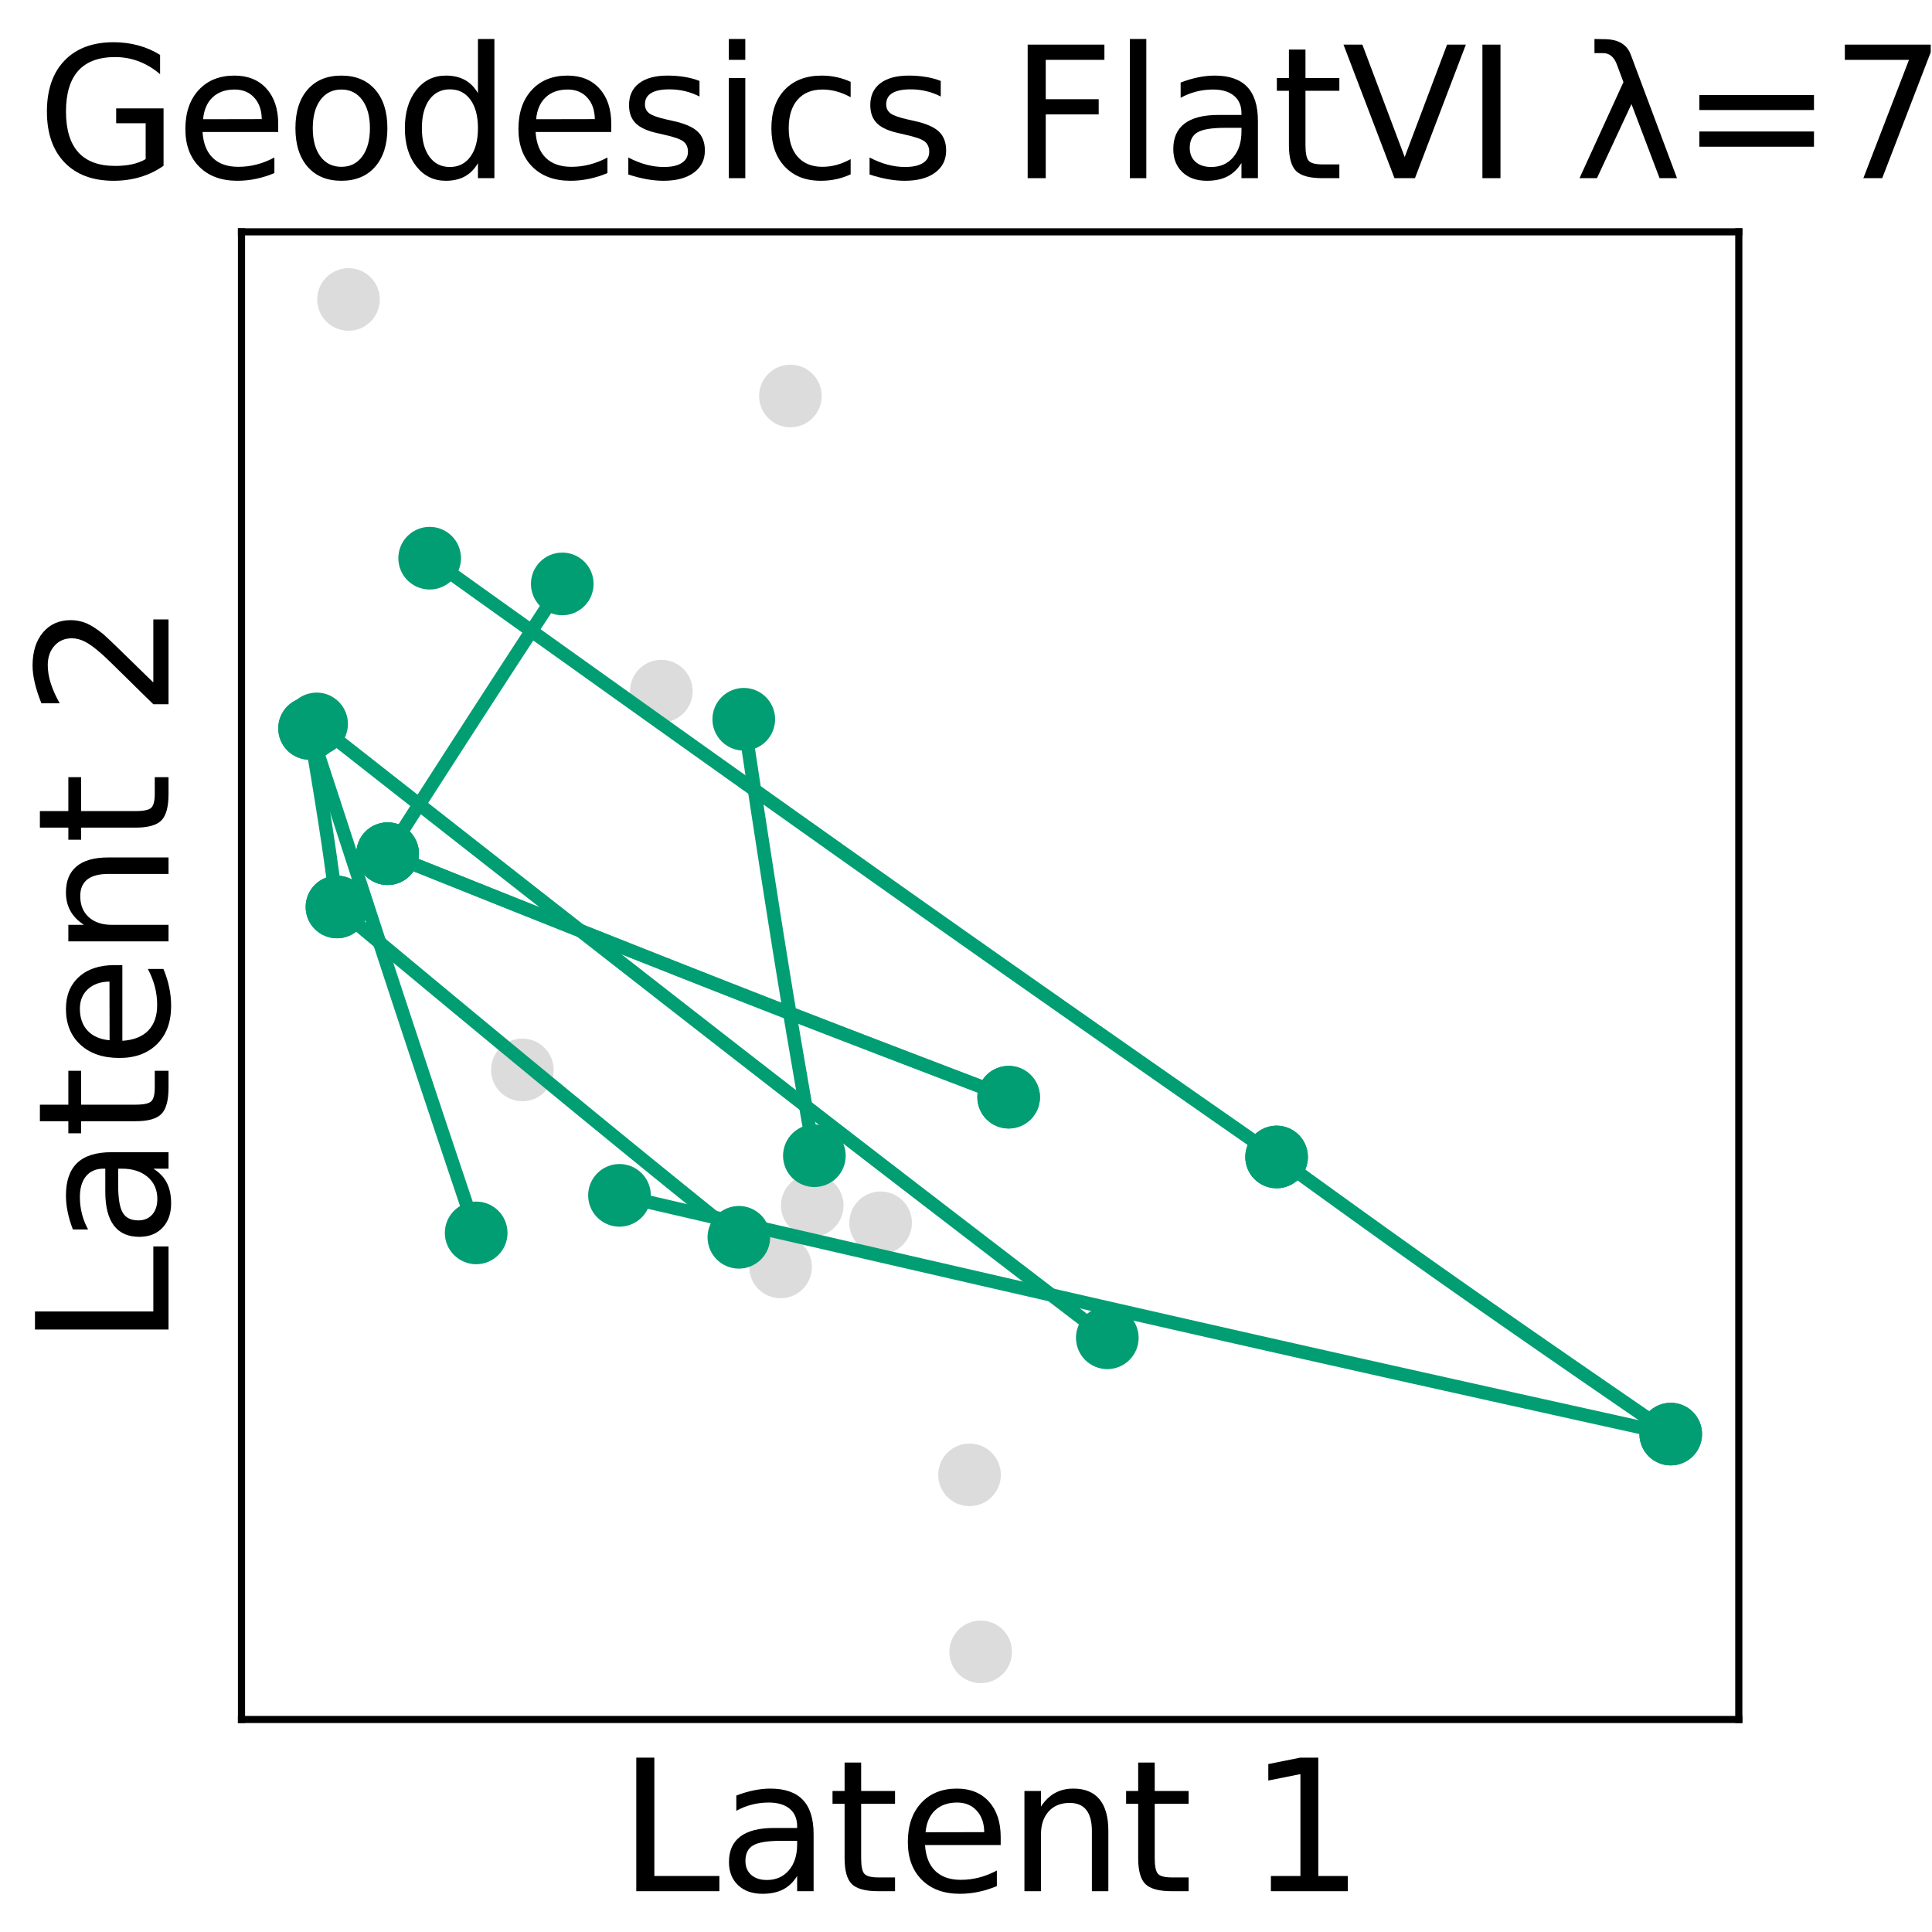 <?xml version="1.0" encoding="utf-8" standalone="no"?>
<!DOCTYPE svg PUBLIC "-//W3C//DTD SVG 1.1//EN"
  "http://www.w3.org/Graphics/SVG/1.1/DTD/svg11.dtd">
<svg xmlns:xlink="http://www.w3.org/1999/xlink" width="216pt" height="216pt" viewBox="0 0 216 216" xmlns="http://www.w3.org/2000/svg" version="1.1">
 <defs>
  <style type="text/css">*{stroke-linejoin: round; stroke-linecap: butt}</style>
 </defs>
 <g id="figure_1">
  <g id="patch_1">
   <path d="M 0 216 
L 216 216 
L 216 0 
L 0 0 
z
" style="fill: #ffffff"/>
  </g>
  <g id="axes_1">
   <g id="patch_2">
    <path d="M 27 192.24 
L 194.4 192.24 
L 194.4 25.92 
L 27 25.92 
z
" style="fill: #ffffff"/>
   </g>
   <g id="PathCollection_1">
    <defs>
     <path id="m17b7e78925" d="M 0 3 
C 0.796 3 1.559 2.684 2.121 2.121 
C 2.684 1.559 3 0.796 3 0 
C 3 -0.796 2.684 -1.559 2.121 -2.121 
C 1.559 -2.684 0.796 -3 0 -3 
C -0.796 -3 -1.559 -2.684 -2.121 -2.121 
C -2.684 -1.559 -3 -0.796 -3 0 
C -3 0.796 -2.684 1.559 -2.121 2.121 
C -1.559 2.684 -0.796 3 0 3 
z
" style="stroke: #dcdcdc"/>
    </defs>
    <g clip-path="url(#p61f787ba30)">
     <use xlink:href="#m17b7e78925" x="53.237" y="137.839" style="fill: #dcdcdc; stroke: #dcdcdc"/>
     <use xlink:href="#m17b7e78925" x="35.397" y="80.936" style="fill: #dcdcdc; stroke: #dcdcdc"/>
     <use xlink:href="#m17b7e78925" x="62.862" y="65.282" style="fill: #dcdcdc; stroke: #dcdcdc"/>
     <use xlink:href="#m17b7e78925" x="37.673" y="101.4" style="fill: #dcdcdc; stroke: #dcdcdc"/>
     <use xlink:href="#m17b7e78925" x="112.767" y="122.667" style="fill: #dcdcdc; stroke: #dcdcdc"/>
     <use xlink:href="#m17b7e78925" x="43.336" y="95.443" style="fill: #dcdcdc; stroke: #dcdcdc"/>
     <use xlink:href="#m17b7e78925" x="83.154" y="80.414" style="fill: #dcdcdc; stroke: #dcdcdc"/>
     <use xlink:href="#m17b7e78925" x="48.037" y="62.406" style="fill: #dcdcdc; stroke: #dcdcdc"/>
     <use xlink:href="#m17b7e78925" x="58.402" y="119.619" style="fill: #dcdcdc; stroke: #dcdcdc"/>
     <use xlink:href="#m17b7e78925" x="34.609" y="81.435" style="fill: #dcdcdc; stroke: #dcdcdc"/>
     <use xlink:href="#m17b7e78925" x="90.812" y="134.772" style="fill: #dcdcdc; stroke: #dcdcdc"/>
     <use xlink:href="#m17b7e78925" x="123.798" y="149.567" style="fill: #dcdcdc; stroke: #dcdcdc"/>
     <use xlink:href="#m17b7e78925" x="88.368" y="44.273" style="fill: #dcdcdc; stroke: #dcdcdc"/>
     <use xlink:href="#m17b7e78925" x="38.965" y="33.48" style="fill: #dcdcdc; stroke: #dcdcdc"/>
     <use xlink:href="#m17b7e78925" x="91.049" y="129.213" style="fill: #dcdcdc; stroke: #dcdcdc"/>
     <use xlink:href="#m17b7e78925" x="142.725" y="129.351" style="fill: #dcdcdc; stroke: #dcdcdc"/>
     <use xlink:href="#m17b7e78925" x="109.641" y="184.68" style="fill: #dcdcdc; stroke: #dcdcdc"/>
     <use xlink:href="#m17b7e78925" x="87.27" y="141.647" style="fill: #dcdcdc; stroke: #dcdcdc"/>
     <use xlink:href="#m17b7e78925" x="98.457" y="136.711" style="fill: #dcdcdc; stroke: #dcdcdc"/>
     <use xlink:href="#m17b7e78925" x="108.395" y="164.89" style="fill: #dcdcdc; stroke: #dcdcdc"/>
     <use xlink:href="#m17b7e78925" x="82.607" y="138.331" style="fill: #dcdcdc; stroke: #dcdcdc"/>
     <use xlink:href="#m17b7e78925" x="69.259" y="133.642" style="fill: #dcdcdc; stroke: #dcdcdc"/>
     <use xlink:href="#m17b7e78925" x="186.791" y="160.333" style="fill: #dcdcdc; stroke: #dcdcdc"/>
     <use xlink:href="#m17b7e78925" x="73.939" y="77.27" style="fill: #dcdcdc; stroke: #dcdcdc"/>
    </g>
   </g>
   <g id="PathCollection_2">
    <defs>
     <path id="m49b4cb639f" d="M 0 3 
C 0.796 3 1.559 2.684 2.121 2.121 
C 2.684 1.559 3 0.796 3 0 
C 3 -0.796 2.684 -1.559 2.121 -2.121 
C 1.559 -2.684 0.796 -3 0 -3 
C -0.796 -3 -1.559 -2.684 -2.121 -2.121 
C -2.684 -1.559 -3 -0.796 -3 0 
C -3 0.796 -2.684 1.559 -2.121 2.121 
C -1.559 2.684 -0.796 3 0 3 
z
" style="stroke: #029e73"/>
    </defs>
    <g clip-path="url(#p61f787ba30)">
     <use xlink:href="#m49b4cb639f" x="43.336" y="95.443" style="fill: #029e73; stroke: #029e73"/>
    </g>
   </g>
   <g id="PathCollection_3">
    <g clip-path="url(#p61f787ba30)">
     <use xlink:href="#m49b4cb639f" x="112.767" y="122.667" style="fill: #029e73; stroke: #029e73"/>
    </g>
   </g>
   <g id="PathCollection_4">
    <g clip-path="url(#p61f787ba30)">
     <use xlink:href="#m49b4cb639f" x="43.336" y="95.443" style="fill: #029e73; stroke: #029e73"/>
    </g>
   </g>
   <g id="PathCollection_5">
    <g clip-path="url(#p61f787ba30)">
     <use xlink:href="#m49b4cb639f" x="112.767" y="122.667" style="fill: #029e73; stroke: #029e73"/>
    </g>
   </g>
   <g id="PathCollection_6">
    <g clip-path="url(#p61f787ba30)">
     <use xlink:href="#m49b4cb639f" x="69.259" y="133.642" style="fill: #029e73; stroke: #029e73"/>
    </g>
   </g>
   <g id="PathCollection_7">
    <g clip-path="url(#p61f787ba30)">
     <use xlink:href="#m49b4cb639f" x="186.791" y="160.333" style="fill: #029e73; stroke: #029e73"/>
    </g>
   </g>
   <g id="PathCollection_8">
    <g clip-path="url(#p61f787ba30)">
     <use xlink:href="#m49b4cb639f" x="37.673" y="101.4" style="fill: #029e73; stroke: #029e73"/>
    </g>
   </g>
   <g id="PathCollection_9">
    <g clip-path="url(#p61f787ba30)">
     <use xlink:href="#m49b4cb639f" x="82.607" y="138.331" style="fill: #029e73; stroke: #029e73"/>
    </g>
   </g>
   <g id="PathCollection_10">
    <g clip-path="url(#p61f787ba30)">
     <use xlink:href="#m49b4cb639f" x="53.237" y="137.839" style="fill: #029e73; stroke: #029e73"/>
    </g>
   </g>
   <g id="PathCollection_11">
    <g clip-path="url(#p61f787ba30)">
     <use xlink:href="#m49b4cb639f" x="34.609" y="81.435" style="fill: #029e73; stroke: #029e73"/>
    </g>
   </g>
   <g id="PathCollection_12">
    <g clip-path="url(#p61f787ba30)">
     <use xlink:href="#m49b4cb639f" x="43.336" y="95.443" style="fill: #029e73; stroke: #029e73"/>
    </g>
   </g>
   <g id="PathCollection_13">
    <g clip-path="url(#p61f787ba30)">
     <use xlink:href="#m49b4cb639f" x="62.862" y="65.282" style="fill: #029e73; stroke: #029e73"/>
    </g>
   </g>
   <g id="PathCollection_14">
    <g clip-path="url(#p61f787ba30)">
     <use xlink:href="#m49b4cb639f" x="186.791" y="160.333" style="fill: #029e73; stroke: #029e73"/>
    </g>
   </g>
   <g id="PathCollection_15">
    <g clip-path="url(#p61f787ba30)">
     <use xlink:href="#m49b4cb639f" x="142.725" y="129.351" style="fill: #029e73; stroke: #029e73"/>
    </g>
   </g>
   <g id="PathCollection_16">
    <g clip-path="url(#p61f787ba30)">
     <use xlink:href="#m49b4cb639f" x="34.609" y="81.435" style="fill: #029e73; stroke: #029e73"/>
    </g>
   </g>
   <g id="PathCollection_17">
    <g clip-path="url(#p61f787ba30)">
     <use xlink:href="#m49b4cb639f" x="37.673" y="101.4" style="fill: #029e73; stroke: #029e73"/>
    </g>
   </g>
   <g id="PathCollection_18">
    <g clip-path="url(#p61f787ba30)">
     <use xlink:href="#m49b4cb639f" x="83.154" y="80.414" style="fill: #029e73; stroke: #029e73"/>
    </g>
   </g>
   <g id="PathCollection_19">
    <g clip-path="url(#p61f787ba30)">
     <use xlink:href="#m49b4cb639f" x="91.049" y="129.213" style="fill: #029e73; stroke: #029e73"/>
    </g>
   </g>
   <g id="PathCollection_20">
    <g clip-path="url(#p61f787ba30)">
     <use xlink:href="#m49b4cb639f" x="35.397" y="80.936" style="fill: #029e73; stroke: #029e73"/>
    </g>
   </g>
   <g id="PathCollection_21">
    <g clip-path="url(#p61f787ba30)">
     <use xlink:href="#m49b4cb639f" x="123.798" y="149.567" style="fill: #029e73; stroke: #029e73"/>
    </g>
   </g>
   <g id="PathCollection_22">
    <g clip-path="url(#p61f787ba30)">
     <use xlink:href="#m49b4cb639f" x="48.037" y="62.406" style="fill: #029e73; stroke: #029e73"/>
    </g>
   </g>
   <g id="PathCollection_23">
    <g clip-path="url(#p61f787ba30)">
     <use xlink:href="#m49b4cb639f" x="142.725" y="129.351" style="fill: #029e73; stroke: #029e73"/>
    </g>
   </g>
   <g id="matplotlib.axis_1">
    <g id="text_1">
     <!-- Latent 1 -->
     <g transform="translate(69.128 211.437) scale(0.2 -0.2)">
      <defs>
       <path id="DejaVuSans-4c" d="M 628 4666 
L 1259 4666 
L 1259 531 
L 3531 531 
L 3531 0 
L 628 0 
L 628 4666 
z
" transform="scale(0.016)"/>
       <path id="DejaVuSans-61" d="M 2194 1759 
Q 1497 1759 1228 1600 
Q 959 1441 959 1056 
Q 959 750 1161 570 
Q 1363 391 1709 391 
Q 2188 391 2477 730 
Q 2766 1069 2766 1631 
L 2766 1759 
L 2194 1759 
z
M 3341 1997 
L 3341 0 
L 2766 0 
L 2766 531 
Q 2569 213 2275 61 
Q 1981 -91 1556 -91 
Q 1019 -91 701 211 
Q 384 513 384 1019 
Q 384 1609 779 1909 
Q 1175 2209 1959 2209 
L 2766 2209 
L 2766 2266 
Q 2766 2663 2505 2880 
Q 2244 3097 1772 3097 
Q 1472 3097 1187 3025 
Q 903 2953 641 2809 
L 641 3341 
Q 956 3463 1253 3523 
Q 1550 3584 1831 3584 
Q 2591 3584 2966 3190 
Q 3341 2797 3341 1997 
z
" transform="scale(0.016)"/>
       <path id="DejaVuSans-74" d="M 1172 4494 
L 1172 3500 
L 2356 3500 
L 2356 3053 
L 1172 3053 
L 1172 1153 
Q 1172 725 1289 603 
Q 1406 481 1766 481 
L 2356 481 
L 2356 0 
L 1766 0 
Q 1100 0 847 248 
Q 594 497 594 1153 
L 594 3053 
L 172 3053 
L 172 3500 
L 594 3500 
L 594 4494 
L 1172 4494 
z
" transform="scale(0.016)"/>
       <path id="DejaVuSans-65" d="M 3597 1894 
L 3597 1613 
L 953 1613 
Q 991 1019 1311 708 
Q 1631 397 2203 397 
Q 2534 397 2845 478 
Q 3156 559 3463 722 
L 3463 178 
Q 3153 47 2828 -22 
Q 2503 -91 2169 -91 
Q 1331 -91 842 396 
Q 353 884 353 1716 
Q 353 2575 817 3079 
Q 1281 3584 2069 3584 
Q 2775 3584 3186 3129 
Q 3597 2675 3597 1894 
z
M 3022 2063 
Q 3016 2534 2758 2815 
Q 2500 3097 2075 3097 
Q 1594 3097 1305 2825 
Q 1016 2553 972 2059 
L 3022 2063 
z
" transform="scale(0.016)"/>
       <path id="DejaVuSans-6e" d="M 3513 2113 
L 3513 0 
L 2938 0 
L 2938 2094 
Q 2938 2591 2744 2837 
Q 2550 3084 2163 3084 
Q 1697 3084 1428 2787 
Q 1159 2491 1159 1978 
L 1159 0 
L 581 0 
L 581 3500 
L 1159 3500 
L 1159 2956 
Q 1366 3272 1645 3428 
Q 1925 3584 2291 3584 
Q 2894 3584 3203 3211 
Q 3513 2838 3513 2113 
z
" transform="scale(0.016)"/>
       <path id="DejaVuSans-20" transform="scale(0.016)"/>
       <path id="DejaVuSans-31" d="M 794 531 
L 1825 531 
L 1825 4091 
L 703 3866 
L 703 4441 
L 1819 4666 
L 2450 4666 
L 2450 531 
L 3481 531 
L 3481 0 
L 794 0 
L 794 531 
z
" transform="scale(0.016)"/>
      </defs>
      <use xlink:href="#DejaVuSans-4c"/>
      <use xlink:href="#DejaVuSans-61" x="55.713"/>
      <use xlink:href="#DejaVuSans-74" x="116.992"/>
      <use xlink:href="#DejaVuSans-65" x="156.201"/>
      <use xlink:href="#DejaVuSans-6e" x="217.725"/>
      <use xlink:href="#DejaVuSans-74" x="281.104"/>
      <use xlink:href="#DejaVuSans-20" x="320.312"/>
      <use xlink:href="#DejaVuSans-31" x="352.1"/>
     </g>
    </g>
   </g>
   <g id="matplotlib.axis_2">
    <g id="text_2">
     <!-- Latent 2 -->
     <g transform="translate(18.841 150.652) rotate(-90) scale(0.2 -0.2)">
      <defs>
       <path id="DejaVuSans-32" d="M 1228 531 
L 3431 531 
L 3431 0 
L 469 0 
L 469 531 
Q 828 903 1448 1529 
Q 2069 2156 2228 2338 
Q 2531 2678 2651 2914 
Q 2772 3150 2772 3378 
Q 2772 3750 2511 3984 
Q 2250 4219 1831 4219 
Q 1534 4219 1204 4116 
Q 875 4013 500 3803 
L 500 4441 
Q 881 4594 1212 4672 
Q 1544 4750 1819 4750 
Q 2544 4750 2975 4387 
Q 3406 4025 3406 3419 
Q 3406 3131 3298 2873 
Q 3191 2616 2906 2266 
Q 2828 2175 2409 1742 
Q 1991 1309 1228 531 
z
" transform="scale(0.016)"/>
      </defs>
      <use xlink:href="#DejaVuSans-4c"/>
      <use xlink:href="#DejaVuSans-61" x="55.713"/>
      <use xlink:href="#DejaVuSans-74" x="116.992"/>
      <use xlink:href="#DejaVuSans-65" x="156.201"/>
      <use xlink:href="#DejaVuSans-6e" x="217.725"/>
      <use xlink:href="#DejaVuSans-74" x="281.104"/>
      <use xlink:href="#DejaVuSans-20" x="320.312"/>
      <use xlink:href="#DejaVuSans-32" x="352.1"/>
     </g>
    </g>
   </g>
   <g id="line2d_1">
    <path d="M 43.336 95.443 
L 44.033 95.722 
L 44.73 96.002 
L 45.427 96.281 
L 46.123 96.56 
L 46.82 96.839 
L 47.517 97.118 
L 48.214 97.397 
L 48.911 97.676 
L 49.608 97.955 
L 50.305 98.234 
L 51.002 98.513 
L 51.699 98.792 
L 52.396 99.071 
L 53.093 99.35 
L 53.791 99.629 
L 54.488 99.907 
L 55.185 100.186 
L 55.882 100.465 
L 56.58 100.743 
L 57.277 101.022 
L 57.975 101.301 
L 58.672 101.579 
L 59.37 101.857 
L 60.068 102.136 
L 60.766 102.414 
L 61.463 102.692 
L 62.161 102.97 
L 62.859 103.248 
L 63.558 103.526 
L 64.256 103.804 
L 64.954 104.082 
L 65.652 104.36 
L 66.351 104.637 
L 67.05 104.915 
L 67.748 105.192 
L 68.447 105.47 
L 69.146 105.747 
L 69.845 106.024 
L 70.544 106.301 
L 71.243 106.578 
L 71.942 106.855 
L 72.642 107.132 
L 73.341 107.408 
L 74.041 107.685 
L 74.741 107.961 
L 75.441 108.238 
L 76.141 108.514 
L 76.841 108.79 
L 77.541 109.066 
L 78.242 109.342 
L 78.942 109.617 
L 79.643 109.893 
L 80.344 110.168 
L 81.045 110.444 
L 81.746 110.719 
L 82.448 110.994 
L 83.149 111.268 
L 83.851 111.543 
L 84.553 111.817 
L 85.255 112.092 
L 85.957 112.366 
L 86.66 112.64 
L 87.363 112.913 
L 88.065 113.187 
L 88.769 113.46 
L 89.472 113.733 
L 90.175 114.006 
L 90.879 114.279 
L 91.583 114.551 
L 92.287 114.824 
L 92.992 115.096 
L 93.696 115.368 
L 94.401 115.64 
L 95.106 115.911 
L 95.812 116.182 
L 96.517 116.454 
L 97.222 116.725 
L 97.928 116.996 
L 98.634 117.267 
L 99.339 117.538 
L 100.045 117.809 
L 100.751 118.079 
L 101.457 118.35 
L 102.163 118.62 
L 102.869 118.891 
L 103.576 119.161 
L 104.282 119.431 
L 104.989 119.702 
L 105.695 119.972 
L 106.402 120.242 
L 107.109 120.511 
L 107.815 120.781 
L 108.522 121.051 
L 109.23 121.321 
L 109.937 121.59 
L 110.644 121.859 
L 111.351 122.129 
L 112.059 122.398 
L 112.767 122.667 
" clip-path="url(#p61f787ba30)" style="fill: none; stroke: #029e73; stroke-width: 1.5; stroke-linecap: square"/>
   </g>
   <g id="line2d_2">
    <path d="M 43.336 95.443 
L 44.033 95.722 
L 44.73 96.002 
L 45.427 96.281 
L 46.123 96.56 
L 46.82 96.839 
L 47.517 97.118 
L 48.214 97.397 
L 48.911 97.676 
L 49.608 97.955 
L 50.305 98.234 
L 51.002 98.513 
L 51.699 98.792 
L 52.396 99.071 
L 53.093 99.35 
L 53.791 99.629 
L 54.488 99.907 
L 55.185 100.186 
L 55.882 100.465 
L 56.58 100.743 
L 57.277 101.022 
L 57.975 101.301 
L 58.672 101.579 
L 59.37 101.857 
L 60.068 102.136 
L 60.766 102.414 
L 61.463 102.692 
L 62.161 102.97 
L 62.859 103.248 
L 63.558 103.526 
L 64.256 103.804 
L 64.954 104.082 
L 65.652 104.36 
L 66.351 104.637 
L 67.05 104.915 
L 67.748 105.192 
L 68.447 105.47 
L 69.146 105.747 
L 69.845 106.024 
L 70.544 106.301 
L 71.243 106.578 
L 71.942 106.855 
L 72.642 107.132 
L 73.341 107.408 
L 74.041 107.685 
L 74.741 107.961 
L 75.441 108.238 
L 76.141 108.514 
L 76.841 108.79 
L 77.541 109.066 
L 78.242 109.342 
L 78.942 109.617 
L 79.643 109.893 
L 80.344 110.168 
L 81.045 110.444 
L 81.746 110.719 
L 82.448 110.994 
L 83.149 111.268 
L 83.851 111.543 
L 84.553 111.817 
L 85.255 112.092 
L 85.957 112.366 
L 86.66 112.64 
L 87.363 112.913 
L 88.065 113.187 
L 88.769 113.46 
L 89.472 113.733 
L 90.175 114.006 
L 90.879 114.279 
L 91.583 114.551 
L 92.287 114.824 
L 92.992 115.096 
L 93.696 115.368 
L 94.401 115.64 
L 95.106 115.911 
L 95.812 116.182 
L 96.517 116.454 
L 97.222 116.725 
L 97.928 116.996 
L 98.634 117.267 
L 99.339 117.538 
L 100.045 117.809 
L 100.751 118.079 
L 101.457 118.35 
L 102.163 118.62 
L 102.869 118.891 
L 103.576 119.161 
L 104.282 119.431 
L 104.989 119.702 
L 105.695 119.972 
L 106.402 120.242 
L 107.109 120.511 
L 107.815 120.781 
L 108.522 121.051 
L 109.23 121.321 
L 109.937 121.59 
L 110.644 121.859 
L 111.351 122.129 
L 112.059 122.398 
L 112.767 122.667 
" clip-path="url(#p61f787ba30)" style="fill: none; stroke: #029e73; stroke-width: 1.5; stroke-linecap: square"/>
   </g>
   <g id="line2d_3">
    <path d="M 69.259 133.642 
L 70.441 133.916 
L 71.624 134.19 
L 72.807 134.464 
L 73.989 134.737 
L 75.172 135.011 
L 76.355 135.285 
L 77.538 135.559 
L 78.72 135.833 
L 79.903 136.106 
L 81.086 136.38 
L 82.269 136.654 
L 83.452 136.927 
L 84.635 137.201 
L 85.818 137.474 
L 87.001 137.748 
L 88.184 138.021 
L 89.367 138.295 
L 90.55 138.568 
L 91.734 138.841 
L 92.917 139.114 
L 94.1 139.388 
L 95.284 139.661 
L 96.467 139.934 
L 97.651 140.207 
L 98.834 140.48 
L 100.018 140.753 
L 101.202 141.025 
L 102.386 141.298 
L 103.57 141.571 
L 104.754 141.843 
L 105.938 142.116 
L 107.122 142.388 
L 108.307 142.66 
L 109.491 142.932 
L 110.676 143.205 
L 111.86 143.477 
L 113.045 143.748 
L 114.23 144.02 
L 115.415 144.292 
L 116.6 144.563 
L 117.785 144.835 
L 118.971 145.106 
L 120.156 145.378 
L 121.341 145.649 
L 122.527 145.92 
L 123.713 146.191 
L 124.899 146.462 
L 126.085 146.732 
L 127.271 147.003 
L 128.457 147.273 
L 129.644 147.544 
L 130.83 147.814 
L 132.017 148.084 
L 133.204 148.354 
L 134.391 148.623 
L 135.578 148.893 
L 136.766 149.162 
L 137.953 149.431 
L 139.141 149.7 
L 140.329 149.969 
L 141.518 150.238 
L 142.706 150.506 
L 143.895 150.775 
L 145.083 151.043 
L 146.272 151.311 
L 147.462 151.578 
L 148.651 151.846 
L 149.841 152.113 
L 151.031 152.38 
L 152.221 152.647 
L 153.411 152.914 
L 154.601 153.18 
L 155.792 153.447 
L 156.983 153.713 
L 158.174 153.979 
L 159.366 154.244 
L 160.557 154.51 
L 161.748 154.776 
L 162.94 155.041 
L 164.131 155.307 
L 165.323 155.572 
L 166.515 155.837 
L 167.707 156.103 
L 168.899 156.368 
L 170.091 156.633 
L 171.283 156.898 
L 172.476 157.162 
L 173.668 157.427 
L 174.86 157.692 
L 176.053 157.956 
L 177.246 158.221 
L 178.438 158.485 
L 179.631 158.749 
L 180.824 159.014 
L 182.017 159.278 
L 183.211 159.542 
L 184.404 159.805 
L 185.597 160.069 
L 186.791 160.333 
" clip-path="url(#p61f787ba30)" style="fill: none; stroke: #029e73; stroke-width: 1.5; stroke-linecap: square"/>
   </g>
   <g id="line2d_4">
    <path d="M 37.673 101.4 
L 38.122 101.776 
L 38.572 102.152 
L 39.021 102.527 
L 39.471 102.903 
L 39.92 103.278 
L 40.37 103.654 
L 40.819 104.029 
L 41.269 104.404 
L 41.718 104.779 
L 42.168 105.154 
L 42.618 105.529 
L 43.067 105.903 
L 43.517 106.278 
L 43.967 106.652 
L 44.417 107.027 
L 44.866 107.401 
L 45.316 107.775 
L 45.766 108.149 
L 46.216 108.523 
L 46.666 108.897 
L 47.116 109.271 
L 47.567 109.645 
L 48.017 110.019 
L 48.467 110.392 
L 48.918 110.766 
L 49.368 111.14 
L 49.819 111.513 
L 50.269 111.887 
L 50.72 112.26 
L 51.171 112.634 
L 51.622 113.007 
L 52.073 113.381 
L 52.524 113.755 
L 52.975 114.128 
L 53.426 114.502 
L 53.878 114.875 
L 54.329 115.249 
L 54.781 115.622 
L 55.232 115.996 
L 55.684 116.369 
L 56.136 116.743 
L 56.588 117.116 
L 57.04 117.49 
L 57.492 117.863 
L 57.945 118.237 
L 58.397 118.61 
L 58.85 118.983 
L 59.303 119.357 
L 59.756 119.73 
L 60.209 120.103 
L 60.662 120.477 
L 61.115 120.85 
L 61.568 121.223 
L 62.022 121.596 
L 62.476 121.97 
L 62.93 122.343 
L 63.384 122.716 
L 63.838 123.089 
L 64.293 123.462 
L 64.748 123.836 
L 65.202 124.209 
L 65.657 124.582 
L 66.113 124.955 
L 66.568 125.328 
L 67.024 125.701 
L 67.48 126.074 
L 67.936 126.447 
L 68.392 126.82 
L 68.849 127.193 
L 69.305 127.566 
L 69.762 127.939 
L 70.219 128.312 
L 70.677 128.684 
L 71.134 129.057 
L 71.592 129.43 
L 72.05 129.803 
L 72.508 130.175 
L 72.966 130.547 
L 73.424 130.92 
L 73.882 131.292 
L 74.341 131.664 
L 74.799 132.036 
L 75.258 132.407 
L 75.716 132.779 
L 76.175 133.15 
L 76.634 133.521 
L 77.093 133.892 
L 77.552 134.263 
L 78.011 134.634 
L 78.47 135.004 
L 78.929 135.375 
L 79.389 135.745 
L 79.848 136.115 
L 80.308 136.485 
L 80.767 136.854 
L 81.227 137.224 
L 81.687 137.593 
L 82.147 137.962 
L 82.607 138.331 
" clip-path="url(#p61f787ba30)" style="fill: none; stroke: #029e73; stroke-width: 1.5; stroke-linecap: square"/>
   </g>
   <g id="line2d_5">
    <path d="M 53.237 137.839 
L 53.046 137.274 
L 52.855 136.708 
L 52.664 136.143 
L 52.473 135.577 
L 52.283 135.011 
L 52.092 134.446 
L 51.902 133.88 
L 51.711 133.314 
L 51.521 132.749 
L 51.331 132.183 
L 51.141 131.617 
L 50.951 131.051 
L 50.761 130.485 
L 50.571 129.919 
L 50.382 129.353 
L 50.192 128.787 
L 50.003 128.221 
L 49.814 127.655 
L 49.624 127.089 
L 49.435 126.523 
L 49.246 125.957 
L 49.057 125.39 
L 48.868 124.824 
L 48.68 124.257 
L 48.491 123.691 
L 48.303 123.124 
L 48.114 122.558 
L 47.925 121.991 
L 47.737 121.424 
L 47.549 120.857 
L 47.36 120.29 
L 47.172 119.723 
L 46.984 119.156 
L 46.795 118.589 
L 46.607 118.022 
L 46.419 117.454 
L 46.231 116.887 
L 46.043 116.319 
L 45.855 115.751 
L 45.667 115.184 
L 45.479 114.616 
L 45.292 114.048 
L 45.104 113.48 
L 44.917 112.911 
L 44.729 112.343 
L 44.542 111.775 
L 44.355 111.206 
L 44.168 110.637 
L 43.981 110.069 
L 43.794 109.5 
L 43.607 108.931 
L 43.42 108.362 
L 43.233 107.792 
L 43.047 107.223 
L 42.86 106.653 
L 42.673 106.083 
L 42.486 105.513 
L 42.299 104.943 
L 42.113 104.373 
L 41.926 103.802 
L 41.739 103.232 
L 41.553 102.661 
L 41.366 102.09 
L 41.179 101.519 
L 40.993 100.947 
L 40.806 100.376 
L 40.619 99.804 
L 40.433 99.232 
L 40.246 98.66 
L 40.06 98.087 
L 39.873 97.515 
L 39.687 96.942 
L 39.5 96.369 
L 39.314 95.796 
L 39.127 95.222 
L 38.94 94.649 
L 38.754 94.075 
L 38.567 93.502 
L 38.38 92.928 
L 38.193 92.354 
L 38.005 91.78 
L 37.818 91.206 
L 37.63 90.632 
L 37.443 90.058 
L 37.255 89.484 
L 37.067 88.91 
L 36.879 88.335 
L 36.69 87.761 
L 36.502 87.186 
L 36.313 86.611 
L 36.125 86.036 
L 35.936 85.462 
L 35.747 84.887 
L 35.558 84.311 
L 35.368 83.736 
L 35.179 83.161 
L 34.989 82.586 
L 34.799 82.01 
L 34.609 81.435 
" clip-path="url(#p61f787ba30)" style="fill: none; stroke: #029e73; stroke-width: 1.5; stroke-linecap: square"/>
   </g>
   <g id="line2d_6">
    <path d="M 43.336 95.443 
L 43.529 95.143 
L 43.722 94.842 
L 43.915 94.541 
L 44.108 94.241 
L 44.301 93.94 
L 44.494 93.639 
L 44.688 93.338 
L 44.881 93.038 
L 45.074 92.737 
L 45.267 92.436 
L 45.46 92.135 
L 45.654 91.834 
L 45.847 91.533 
L 46.04 91.232 
L 46.234 90.931 
L 46.427 90.63 
L 46.62 90.329 
L 46.814 90.028 
L 47.008 89.727 
L 47.201 89.426 
L 47.395 89.125 
L 47.589 88.823 
L 47.782 88.522 
L 47.976 88.22 
L 48.17 87.919 
L 48.364 87.617 
L 48.558 87.316 
L 48.752 87.014 
L 48.946 86.712 
L 49.141 86.41 
L 49.335 86.108 
L 49.53 85.806 
L 49.724 85.504 
L 49.919 85.202 
L 50.113 84.899 
L 50.308 84.597 
L 50.503 84.295 
L 50.698 83.992 
L 50.893 83.689 
L 51.088 83.387 
L 51.284 83.084 
L 51.479 82.781 
L 51.675 82.478 
L 51.87 82.175 
L 52.066 81.871 
L 52.262 81.568 
L 52.458 81.264 
L 52.654 80.961 
L 52.85 80.657 
L 53.046 80.353 
L 53.243 80.049 
L 53.439 79.745 
L 53.636 79.441 
L 53.833 79.137 
L 54.03 78.832 
L 54.227 78.527 
L 54.425 78.222 
L 54.622 77.917 
L 54.82 77.612 
L 55.018 77.307 
L 55.216 77.001 
L 55.414 76.695 
L 55.613 76.39 
L 55.811 76.084 
L 56.01 75.777 
L 56.209 75.471 
L 56.408 75.164 
L 56.608 74.857 
L 56.808 74.55 
L 57.007 74.243 
L 57.207 73.936 
L 57.408 73.628 
L 57.608 73.32 
L 57.809 73.012 
L 58.01 72.704 
L 58.211 72.396 
L 58.412 72.088 
L 58.613 71.779 
L 58.814 71.471 
L 59.016 71.162 
L 59.217 70.854 
L 59.419 70.545 
L 59.621 70.236 
L 59.822 69.927 
L 60.024 69.618 
L 60.226 69.309 
L 60.428 69 
L 60.631 68.69 
L 60.833 68.381 
L 61.035 68.072 
L 61.238 67.762 
L 61.44 67.452 
L 61.643 67.143 
L 61.846 66.833 
L 62.049 66.523 
L 62.252 66.213 
L 62.455 65.903 
L 62.658 65.592 
L 62.862 65.282 
" clip-path="url(#p61f787ba30)" style="fill: none; stroke: #029e73; stroke-width: 1.5; stroke-linecap: square"/>
   </g>
   <g id="line2d_7">
    <path d="M 186.791 160.333 
L 186.341 160.024 
L 185.892 159.715 
L 185.442 159.406 
L 184.992 159.098 
L 184.543 158.789 
L 184.093 158.48 
L 183.644 158.171 
L 183.194 157.862 
L 182.745 157.553 
L 182.295 157.244 
L 181.846 156.935 
L 181.396 156.626 
L 180.947 156.317 
L 180.498 156.008 
L 180.048 155.699 
L 179.599 155.389 
L 179.15 155.08 
L 178.701 154.771 
L 178.252 154.461 
L 177.803 154.152 
L 177.354 153.843 
L 176.905 153.533 
L 176.456 153.223 
L 176.008 152.914 
L 175.559 152.604 
L 175.11 152.294 
L 174.662 151.984 
L 174.214 151.674 
L 173.765 151.364 
L 173.317 151.054 
L 172.869 150.744 
L 172.421 150.434 
L 171.973 150.123 
L 171.525 149.813 
L 171.077 149.503 
L 170.63 149.192 
L 170.182 148.881 
L 169.735 148.57 
L 169.287 148.259 
L 168.84 147.948 
L 168.393 147.637 
L 167.946 147.326 
L 167.499 147.015 
L 167.053 146.703 
L 166.606 146.392 
L 166.159 146.08 
L 165.713 145.768 
L 165.267 145.456 
L 164.821 145.144 
L 164.375 144.832 
L 163.929 144.52 
L 163.483 144.208 
L 163.038 143.895 
L 162.592 143.582 
L 162.147 143.269 
L 161.702 142.956 
L 161.257 142.643 
L 160.813 142.33 
L 160.368 142.016 
L 159.924 141.703 
L 159.48 141.389 
L 159.036 141.075 
L 158.592 140.76 
L 158.149 140.446 
L 157.706 140.131 
L 157.263 139.817 
L 156.82 139.502 
L 156.377 139.186 
L 155.935 138.871 
L 155.492 138.556 
L 155.05 138.24 
L 154.609 137.924 
L 154.167 137.608 
L 153.726 137.291 
L 153.285 136.975 
L 152.844 136.658 
L 152.403 136.341 
L 151.962 136.024 
L 151.521 135.708 
L 151.08 135.391 
L 150.64 135.073 
L 150.199 134.756 
L 149.759 134.439 
L 149.319 134.122 
L 148.878 133.804 
L 148.438 133.487 
L 147.998 133.169 
L 147.558 132.851 
L 147.118 132.534 
L 146.679 132.216 
L 146.239 131.898 
L 145.799 131.58 
L 145.36 131.262 
L 144.921 130.943 
L 144.481 130.625 
L 144.042 130.307 
L 143.603 129.988 
L 143.164 129.669 
L 142.725 129.351 
" clip-path="url(#p61f787ba30)" style="fill: none; stroke: #029e73; stroke-width: 1.5; stroke-linecap: square"/>
   </g>
   <g id="line2d_8">
    <path d="M 34.609 81.435 
L 34.644 81.64 
L 34.679 81.845 
L 34.713 82.05 
L 34.748 82.256 
L 34.783 82.461 
L 34.817 82.666 
L 34.852 82.871 
L 34.887 83.077 
L 34.921 83.282 
L 34.956 83.487 
L 34.99 83.692 
L 35.025 83.897 
L 35.059 84.102 
L 35.094 84.307 
L 35.128 84.512 
L 35.162 84.717 
L 35.197 84.922 
L 35.231 85.127 
L 35.265 85.332 
L 35.299 85.536 
L 35.333 85.741 
L 35.367 85.946 
L 35.401 86.15 
L 35.435 86.355 
L 35.469 86.559 
L 35.503 86.764 
L 35.537 86.968 
L 35.57 87.173 
L 35.604 87.377 
L 35.637 87.581 
L 35.671 87.785 
L 35.704 87.989 
L 35.738 88.193 
L 35.771 88.397 
L 35.804 88.601 
L 35.837 88.804 
L 35.87 89.008 
L 35.903 89.211 
L 35.936 89.415 
L 35.968 89.618 
L 36.001 89.821 
L 36.033 90.025 
L 36.066 90.228 
L 36.098 90.431 
L 36.13 90.634 
L 36.162 90.836 
L 36.194 91.039 
L 36.226 91.242 
L 36.258 91.444 
L 36.29 91.646 
L 36.321 91.849 
L 36.353 92.051 
L 36.384 92.253 
L 36.415 92.455 
L 36.446 92.656 
L 36.477 92.858 
L 36.508 93.059 
L 36.538 93.261 
L 36.569 93.462 
L 36.599 93.663 
L 36.629 93.864 
L 36.659 94.064 
L 36.689 94.265 
L 36.718 94.465 
L 36.748 94.666 
L 36.777 94.866 
L 36.806 95.066 
L 36.835 95.265 
L 36.864 95.465 
L 36.892 95.664 
L 36.921 95.863 
L 36.949 96.062 
L 36.977 96.261 
L 37.005 96.46 
L 37.032 96.658 
L 37.06 96.857 
L 37.088 97.055 
L 37.115 97.254 
L 37.142 97.452 
L 37.17 97.65 
L 37.197 97.848 
L 37.224 98.046 
L 37.251 98.244 
L 37.278 98.442 
L 37.305 98.64 
L 37.332 98.837 
L 37.358 99.035 
L 37.385 99.232 
L 37.412 99.43 
L 37.438 99.627 
L 37.465 99.825 
L 37.491 100.022 
L 37.517 100.219 
L 37.543 100.416 
L 37.569 100.613 
L 37.595 100.81 
L 37.621 101.007 
L 37.647 101.203 
L 37.673 101.4 
" clip-path="url(#p61f787ba30)" style="fill: none; stroke: #029e73; stroke-width: 1.5; stroke-linecap: square"/>
   </g>
   <g id="line2d_9">
    <path d="M 83.154 80.414 
L 83.229 80.911 
L 83.304 81.408 
L 83.379 81.905 
L 83.455 82.402 
L 83.53 82.899 
L 83.605 83.396 
L 83.681 83.893 
L 83.756 84.39 
L 83.831 84.887 
L 83.907 85.384 
L 83.982 85.881 
L 84.058 86.378 
L 84.133 86.875 
L 84.209 87.371 
L 84.285 87.868 
L 84.36 88.365 
L 84.436 88.861 
L 84.512 89.358 
L 84.588 89.854 
L 84.663 90.351 
L 84.739 90.847 
L 84.815 91.344 
L 84.892 91.84 
L 84.968 92.336 
L 85.044 92.832 
L 85.12 93.328 
L 85.197 93.825 
L 85.273 94.32 
L 85.35 94.816 
L 85.426 95.312 
L 85.503 95.808 
L 85.58 96.303 
L 85.657 96.799 
L 85.734 97.294 
L 85.811 97.79 
L 85.888 98.285 
L 85.965 98.78 
L 86.043 99.275 
L 86.12 99.77 
L 86.198 100.265 
L 86.276 100.76 
L 86.354 101.254 
L 86.432 101.749 
L 86.51 102.243 
L 86.588 102.738 
L 86.666 103.232 
L 86.745 103.726 
L 86.823 104.22 
L 86.902 104.714 
L 86.981 105.207 
L 87.06 105.701 
L 87.139 106.194 
L 87.218 106.688 
L 87.298 107.181 
L 87.378 107.674 
L 87.457 108.167 
L 87.538 108.659 
L 87.618 109.152 
L 87.698 109.644 
L 87.779 110.136 
L 87.859 110.628 
L 87.94 111.12 
L 88.022 111.612 
L 88.103 112.103 
L 88.185 112.594 
L 88.266 113.085 
L 88.348 113.576 
L 88.43 114.067 
L 88.513 114.557 
L 88.595 115.048 
L 88.678 115.538 
L 88.761 116.028 
L 88.845 116.517 
L 88.928 117.007 
L 89.012 117.496 
L 89.096 117.985 
L 89.18 118.474 
L 89.264 118.963 
L 89.348 119.452 
L 89.432 119.941 
L 89.516 120.43 
L 89.6 120.919 
L 89.685 121.407 
L 89.769 121.896 
L 89.854 122.384 
L 89.939 122.872 
L 90.024 123.361 
L 90.109 123.849 
L 90.194 124.337 
L 90.279 124.825 
L 90.364 125.313 
L 90.449 125.801 
L 90.535 126.288 
L 90.62 126.776 
L 90.706 127.263 
L 90.792 127.751 
L 90.877 128.238 
L 90.963 128.725 
L 91.049 129.213 
" clip-path="url(#p61f787ba30)" style="fill: none; stroke: #029e73; stroke-width: 1.5; stroke-linecap: square"/>
   </g>
   <g id="line2d_10">
    <path d="M 35.397 80.936 
L 36.286 81.633 
L 37.174 82.331 
L 38.063 83.028 
L 38.951 83.726 
L 39.84 84.423 
L 40.728 85.12 
L 41.617 85.818 
L 42.505 86.515 
L 43.394 87.213 
L 44.282 87.91 
L 45.171 88.607 
L 46.06 89.304 
L 46.948 90.001 
L 47.837 90.699 
L 48.726 91.396 
L 49.615 92.093 
L 50.504 92.79 
L 51.393 93.487 
L 52.282 94.184 
L 53.171 94.881 
L 54.06 95.577 
L 54.949 96.274 
L 55.838 96.971 
L 56.728 97.667 
L 57.617 98.364 
L 58.506 99.06 
L 59.396 99.757 
L 60.286 100.453 
L 61.175 101.149 
L 62.065 101.846 
L 62.955 102.542 
L 63.845 103.238 
L 64.735 103.934 
L 65.625 104.629 
L 66.516 105.325 
L 67.406 106.021 
L 68.297 106.716 
L 69.187 107.412 
L 70.078 108.107 
L 70.969 108.802 
L 71.86 109.497 
L 72.751 110.192 
L 73.642 110.887 
L 74.533 111.582 
L 75.425 112.277 
L 76.316 112.971 
L 77.208 113.666 
L 78.099 114.36 
L 78.991 115.054 
L 79.883 115.748 
L 80.776 116.442 
L 81.668 117.136 
L 82.56 117.83 
L 83.453 118.523 
L 84.346 119.217 
L 85.239 119.91 
L 86.132 120.603 
L 87.026 121.296 
L 87.919 121.988 
L 88.813 122.681 
L 89.707 123.373 
L 90.601 124.065 
L 91.495 124.757 
L 92.39 125.449 
L 93.285 126.14 
L 94.18 126.832 
L 95.075 127.523 
L 95.97 128.214 
L 96.866 128.905 
L 97.761 129.595 
L 98.658 130.286 
L 99.554 130.976 
L 100.45 131.666 
L 101.347 132.355 
L 102.244 133.045 
L 103.141 133.734 
L 104.038 134.424 
L 104.935 135.113 
L 105.832 135.802 
L 106.73 136.491 
L 107.627 137.18 
L 108.525 137.869 
L 109.422 138.558 
L 110.32 139.247 
L 111.218 139.936 
L 112.116 140.624 
L 113.014 141.313 
L 113.912 142.001 
L 114.81 142.689 
L 115.709 143.378 
L 116.607 144.066 
L 117.506 144.754 
L 118.404 145.442 
L 119.303 146.13 
L 120.202 146.817 
L 121.101 147.505 
L 122 148.192 
L 122.899 148.88 
L 123.798 149.567 
" clip-path="url(#p61f787ba30)" style="fill: none; stroke: #029e73; stroke-width: 1.5; stroke-linecap: square"/>
   </g>
   <g id="line2d_11">
    <path d="M 48.037 62.406 
L 48.989 63.087 
L 49.941 63.767 
L 50.893 64.448 
L 51.844 65.128 
L 52.796 65.809 
L 53.748 66.489 
L 54.7 67.169 
L 55.652 67.85 
L 56.605 68.53 
L 57.557 69.21 
L 58.509 69.89 
L 59.461 70.571 
L 60.413 71.251 
L 61.365 71.931 
L 62.318 72.611 
L 63.27 73.291 
L 64.223 73.971 
L 65.175 74.651 
L 66.127 75.331 
L 67.08 76.011 
L 68.033 76.691 
L 68.985 77.37 
L 69.938 78.05 
L 70.891 78.73 
L 71.844 79.409 
L 72.797 80.089 
L 73.75 80.768 
L 74.703 81.447 
L 75.656 82.127 
L 76.61 82.806 
L 77.563 83.485 
L 78.517 84.164 
L 79.47 84.843 
L 80.424 85.521 
L 81.378 86.2 
L 82.332 86.879 
L 83.286 87.557 
L 84.24 88.235 
L 85.194 88.914 
L 86.148 89.592 
L 87.103 90.27 
L 88.057 90.948 
L 89.012 91.626 
L 89.967 92.304 
L 90.922 92.981 
L 91.877 93.659 
L 92.832 94.336 
L 93.787 95.014 
L 94.742 95.691 
L 95.698 96.368 
L 96.654 97.045 
L 97.609 97.722 
L 98.566 98.398 
L 99.522 99.075 
L 100.478 99.751 
L 101.435 100.427 
L 102.391 101.103 
L 103.348 101.779 
L 104.305 102.454 
L 105.263 103.13 
L 106.22 103.805 
L 107.178 104.48 
L 108.136 105.155 
L 109.094 105.83 
L 110.052 106.504 
L 111.01 107.178 
L 111.969 107.853 
L 112.928 108.527 
L 113.887 109.2 
L 114.846 109.874 
L 115.806 110.547 
L 116.766 111.22 
L 117.726 111.893 
L 118.686 112.566 
L 119.646 113.238 
L 120.607 113.911 
L 121.567 114.583 
L 122.528 115.255 
L 123.489 115.927 
L 124.45 116.599 
L 125.411 117.271 
L 126.372 117.943 
L 127.333 118.615 
L 128.294 119.287 
L 129.256 119.958 
L 130.217 120.63 
L 131.179 121.301 
L 132.14 121.972 
L 133.102 122.644 
L 134.064 123.315 
L 135.026 123.986 
L 135.988 124.657 
L 136.95 125.328 
L 137.912 125.998 
L 138.875 126.669 
L 139.837 127.34 
L 140.8 128.01 
L 141.763 128.681 
L 142.725 129.351 
" clip-path="url(#p61f787ba30)" style="fill: none; stroke: #029e73; stroke-width: 1.5; stroke-linecap: square"/>
   </g>
   <g id="patch_3">
    <path d="M 27 192.24 
L 27 25.92 
" style="fill: none; stroke: #000000; stroke-width: 0.8; stroke-linejoin: miter; stroke-linecap: square"/>
   </g>
   <g id="patch_4">
    <path d="M 194.4 192.24 
L 194.4 25.92 
" style="fill: none; stroke: #000000; stroke-width: 0.8; stroke-linejoin: miter; stroke-linecap: square"/>
   </g>
   <g id="patch_5">
    <path d="M 27 192.24 
L 194.4 192.24 
" style="fill: none; stroke: #000000; stroke-width: 0.8; stroke-linejoin: miter; stroke-linecap: square"/>
   </g>
   <g id="patch_6">
    <path d="M 27 25.92 
L 194.4 25.92 
" style="fill: none; stroke: #000000; stroke-width: 0.8; stroke-linejoin: miter; stroke-linecap: square"/>
   </g>
   <g id="text_3">
    <!-- Geodesics FlatVI λ=7 -->
    <g transform="translate(4.097 19.92) scale(0.2 -0.2)">
     <defs>
      <path id="DejaVuSans-47" d="M 3809 666 
L 3809 1919 
L 2778 1919 
L 2778 2438 
L 4434 2438 
L 4434 434 
Q 4069 175 3628 42 
Q 3188 -91 2688 -91 
Q 1594 -91 976 548 
Q 359 1188 359 2328 
Q 359 3472 976 4111 
Q 1594 4750 2688 4750 
Q 3144 4750 3555 4637 
Q 3966 4525 4313 4306 
L 4313 3634 
Q 3963 3931 3569 4081 
Q 3175 4231 2741 4231 
Q 1884 4231 1454 3753 
Q 1025 3275 1025 2328 
Q 1025 1384 1454 906 
Q 1884 428 2741 428 
Q 3075 428 3337 486 
Q 3600 544 3809 666 
z
" transform="scale(0.016)"/>
      <path id="DejaVuSans-6f" d="M 1959 3097 
Q 1497 3097 1228 2736 
Q 959 2375 959 1747 
Q 959 1119 1226 758 
Q 1494 397 1959 397 
Q 2419 397 2687 759 
Q 2956 1122 2956 1747 
Q 2956 2369 2687 2733 
Q 2419 3097 1959 3097 
z
M 1959 3584 
Q 2709 3584 3137 3096 
Q 3566 2609 3566 1747 
Q 3566 888 3137 398 
Q 2709 -91 1959 -91 
Q 1206 -91 779 398 
Q 353 888 353 1747 
Q 353 2609 779 3096 
Q 1206 3584 1959 3584 
z
" transform="scale(0.016)"/>
      <path id="DejaVuSans-64" d="M 2906 2969 
L 2906 4863 
L 3481 4863 
L 3481 0 
L 2906 0 
L 2906 525 
Q 2725 213 2448 61 
Q 2172 -91 1784 -91 
Q 1150 -91 751 415 
Q 353 922 353 1747 
Q 353 2572 751 3078 
Q 1150 3584 1784 3584 
Q 2172 3584 2448 3432 
Q 2725 3281 2906 2969 
z
M 947 1747 
Q 947 1113 1208 752 
Q 1469 391 1925 391 
Q 2381 391 2643 752 
Q 2906 1113 2906 1747 
Q 2906 2381 2643 2742 
Q 2381 3103 1925 3103 
Q 1469 3103 1208 2742 
Q 947 2381 947 1747 
z
" transform="scale(0.016)"/>
      <path id="DejaVuSans-73" d="M 2834 3397 
L 2834 2853 
Q 2591 2978 2328 3040 
Q 2066 3103 1784 3103 
Q 1356 3103 1142 2972 
Q 928 2841 928 2578 
Q 928 2378 1081 2264 
Q 1234 2150 1697 2047 
L 1894 2003 
Q 2506 1872 2764 1633 
Q 3022 1394 3022 966 
Q 3022 478 2636 193 
Q 2250 -91 1575 -91 
Q 1294 -91 989 -36 
Q 684 19 347 128 
L 347 722 
Q 666 556 975 473 
Q 1284 391 1588 391 
Q 1994 391 2212 530 
Q 2431 669 2431 922 
Q 2431 1156 2273 1281 
Q 2116 1406 1581 1522 
L 1381 1569 
Q 847 1681 609 1914 
Q 372 2147 372 2553 
Q 372 3047 722 3315 
Q 1072 3584 1716 3584 
Q 2034 3584 2315 3537 
Q 2597 3491 2834 3397 
z
" transform="scale(0.016)"/>
      <path id="DejaVuSans-69" d="M 603 3500 
L 1178 3500 
L 1178 0 
L 603 0 
L 603 3500 
z
M 603 4863 
L 1178 4863 
L 1178 4134 
L 603 4134 
L 603 4863 
z
" transform="scale(0.016)"/>
      <path id="DejaVuSans-63" d="M 3122 3366 
L 3122 2828 
Q 2878 2963 2633 3030 
Q 2388 3097 2138 3097 
Q 1578 3097 1268 2742 
Q 959 2388 959 1747 
Q 959 1106 1268 751 
Q 1578 397 2138 397 
Q 2388 397 2633 464 
Q 2878 531 3122 666 
L 3122 134 
Q 2881 22 2623 -34 
Q 2366 -91 2075 -91 
Q 1284 -91 818 406 
Q 353 903 353 1747 
Q 353 2603 823 3093 
Q 1294 3584 2113 3584 
Q 2378 3584 2631 3529 
Q 2884 3475 3122 3366 
z
" transform="scale(0.016)"/>
      <path id="DejaVuSans-46" d="M 628 4666 
L 3309 4666 
L 3309 4134 
L 1259 4134 
L 1259 2759 
L 3109 2759 
L 3109 2228 
L 1259 2228 
L 1259 0 
L 628 0 
L 628 4666 
z
" transform="scale(0.016)"/>
      <path id="DejaVuSans-6c" d="M 603 4863 
L 1178 4863 
L 1178 0 
L 603 0 
L 603 4863 
z
" transform="scale(0.016)"/>
      <path id="DejaVuSans-56" d="M 1831 0 
L 50 4666 
L 709 4666 
L 2188 738 
L 3669 4666 
L 4325 4666 
L 2547 0 
L 1831 0 
z
" transform="scale(0.016)"/>
      <path id="DejaVuSans-49" d="M 628 4666 
L 1259 4666 
L 1259 0 
L 628 0 
L 628 4666 
z
" transform="scale(0.016)"/>
      <path id="DejaVuSans-3bb" d="M 1981 4316 
L 3597 0 
L 2988 0 
L 2006 2588 
L 800 0 
L 191 0 
L 1725 3356 
L 1494 3975 
Q 1347 4369 1013 4369 
L 713 4369 
L 713 4863 
L 1078 4856 
Q 1784 4847 1981 4316 
z
" transform="scale(0.016)"/>
      <path id="DejaVuSans-3d" d="M 678 2906 
L 4684 2906 
L 4684 2381 
L 678 2381 
L 678 2906 
z
M 678 1631 
L 4684 1631 
L 4684 1100 
L 678 1100 
L 678 1631 
z
" transform="scale(0.016)"/>
      <path id="DejaVuSans-37" d="M 525 4666 
L 3525 4666 
L 3525 4397 
L 1831 0 
L 1172 0 
L 2766 4134 
L 525 4134 
L 525 4666 
z
" transform="scale(0.016)"/>
     </defs>
     <use xlink:href="#DejaVuSans-47"/>
     <use xlink:href="#DejaVuSans-65" x="77.49"/>
     <use xlink:href="#DejaVuSans-6f" x="139.014"/>
     <use xlink:href="#DejaVuSans-64" x="200.195"/>
     <use xlink:href="#DejaVuSans-65" x="263.672"/>
     <use xlink:href="#DejaVuSans-73" x="325.195"/>
     <use xlink:href="#DejaVuSans-69" x="377.295"/>
     <use xlink:href="#DejaVuSans-63" x="405.078"/>
     <use xlink:href="#DejaVuSans-73" x="460.059"/>
     <use xlink:href="#DejaVuSans-20" x="512.158"/>
     <use xlink:href="#DejaVuSans-46" x="543.945"/>
     <use xlink:href="#DejaVuSans-6c" x="601.465"/>
     <use xlink:href="#DejaVuSans-61" x="629.248"/>
     <use xlink:href="#DejaVuSans-74" x="690.527"/>
     <use xlink:href="#DejaVuSans-56" x="729.736"/>
     <use xlink:href="#DejaVuSans-49" x="798.145"/>
     <use xlink:href="#DejaVuSans-20" x="827.637"/>
     <use xlink:href="#DejaVuSans-3bb" x="859.424"/>
     <use xlink:href="#DejaVuSans-3d" x="918.604"/>
     <use xlink:href="#DejaVuSans-37" x="1002.393"/>
    </g>
   </g>
  </g>
 </g>
 <defs>
  <clipPath id="p61f787ba30">
   <rect x="27" y="25.92" width="167.4" height="166.32"/>
  </clipPath>
 </defs>
</svg>
